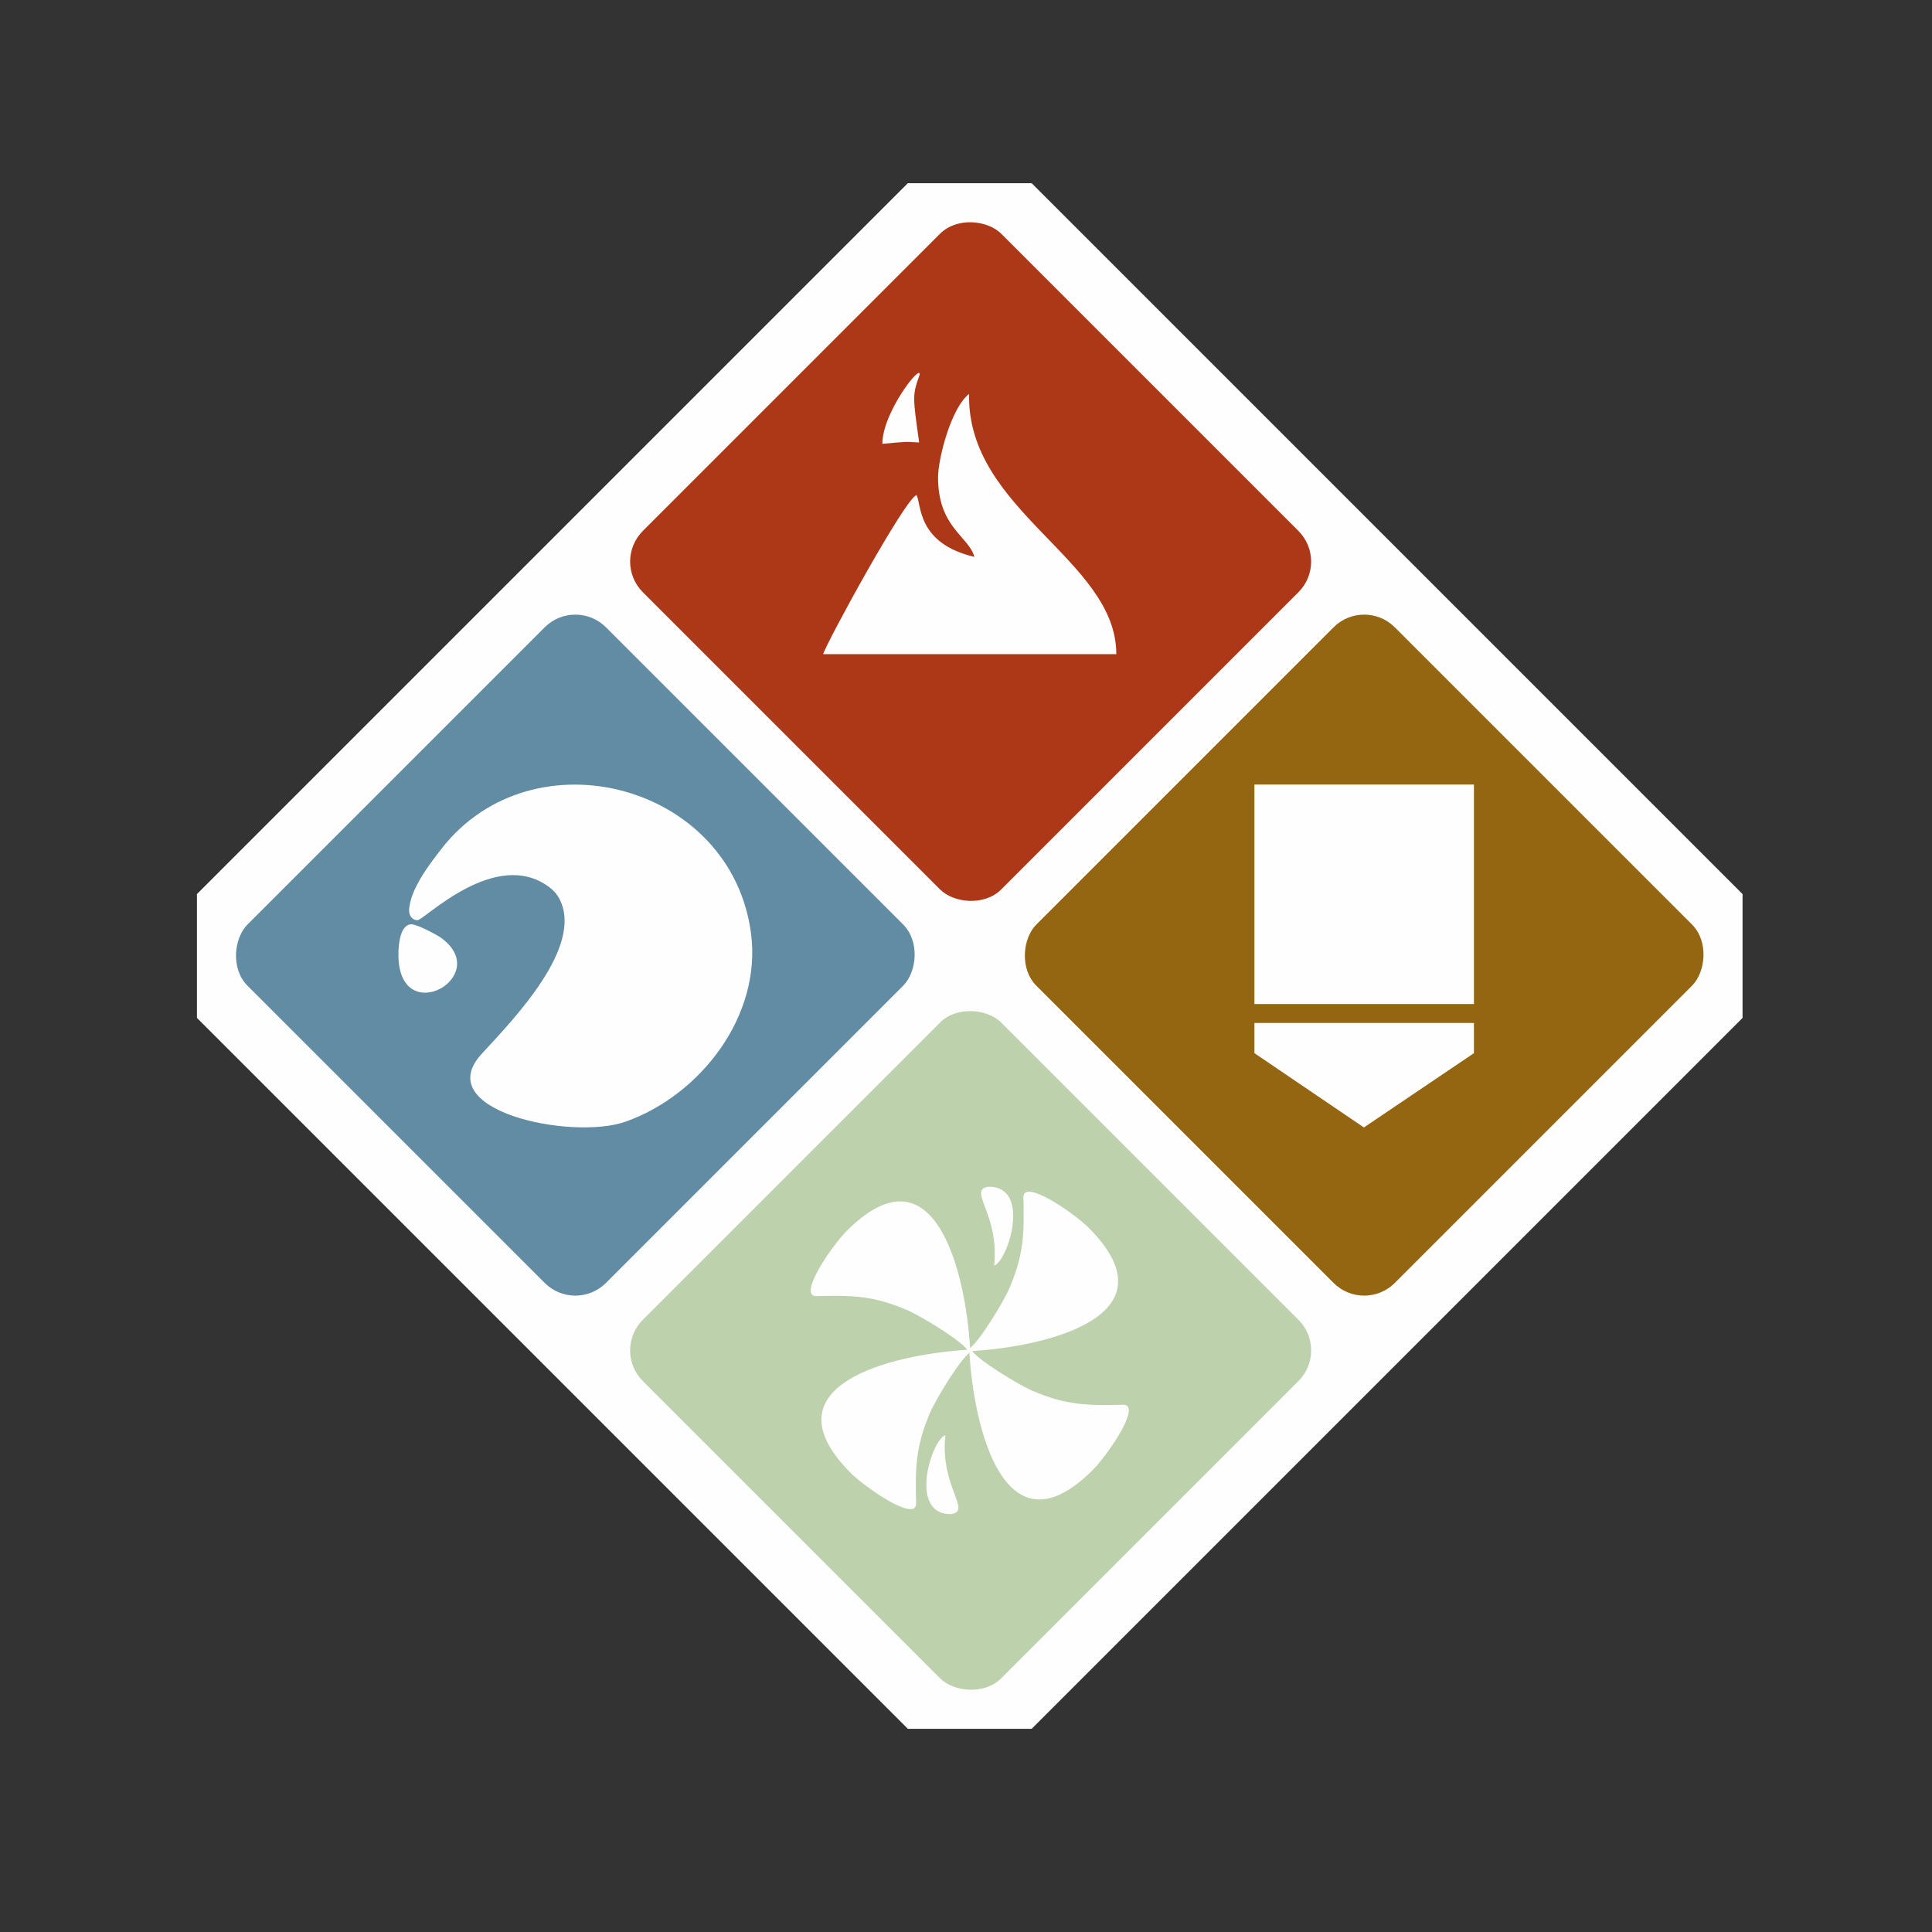 <?xml version="1.0" encoding="UTF-8"?>
<!DOCTYPE svg PUBLIC "-//W3C//DTD SVG 1.1//EN" "http://www.w3.org/Graphics/SVG/1.1/DTD/svg11.dtd">
<!-- Creator: CorelDRAW -->
<svg xmlns="http://www.w3.org/2000/svg" xml:space="preserve" width="25mm" height="25mm" version="1.1" style="shape-rendering:geometricPrecision; text-rendering:geometricPrecision; image-rendering:optimizeQuality; fill-rule:evenodd; clip-rule:evenodd"
viewBox="0 0 2500 2500"
 xmlns:xlink="http://www.w3.org/1999/xlink"
 xmlns:xodm="http://www.corel.com/coreldraw/odm/2003">
 <rect x="0" y="0" width="2500" height="2500" fill="#333333" stroke="none"/>
 <defs>
  <style type="text/css">
   <![CDATA[
    .fil0 {fill:#FEFEFE}
    .fil3 {fill:#618CA3}
    .fil4 {fill:#946611}
    .fil1 {fill:#AD3818}
    .fil2 {fill:#BCD1AC}
   ]]>
  </style>
 </defs>
 <g id="Слой_x0020_1">
  <polygon class="fil0" points="254.86,1156.93 1174.74,237.06 1334.99,237.06 2254.86,1156.94 2254.86,1317.18 1334.99,2237.06 1174.74,2237.06 254.86,1317.19 "/>
  <g id="_1630894802656">
   <rect class="fil1" transform="matrix(0.125 -0.125 0.125 0.125 792.186 726.677)" width="3710.52" height="3710.52" rx="317.08" ry="317.08"/>
   <rect class="fil2" transform="matrix(0.125 -0.125 0.125 0.125 792.186 1747.44)" width="3710.52" height="3710.52" rx="317.08" ry="317.08"/>
   <rect class="fil3" transform="matrix(-0.125 -0.125 0.125 -0.125 744.479 1699.74)" width="3710.52" height="3710.52" rx="317.08" ry="317.08"/>
   <rect class="fil4" transform="matrix(-0.125 -0.125 0.125 -0.125 1765.25 1699.74)" width="3710.52" height="3710.52" rx="317.08" ry="317.08"/>
   <g>
    <path class="fil0" d="M540.28 1190.73c8.5,0 101.09,-94.66 170.39,-42.82 5.63,4.21 10.14,9.21 13.38,15.53 31.62,61.7 -59.52,155.42 -100.03,199.47 -69.95,74.37 116,113.17 185.47,88.53 97.15,-34.46 176.15,-136.89 162.38,-243.28 -25.15,-194.09 -282.35,-261.19 -400.27,-110.27 -15.47,19.81 -40.86,52.68 -42.24,79.54 -0.3,5.96 3.11,13.3 10.92,13.3z"/>
    <path class="fil0" d="M515.53 1235.13c0,98.42 124.81,27.72 54.44,-22.13 -5.01,-3.55 -30.39,-16.99 -37.44,-16.99 -14.06,0 -17,24.07 -17,39.12z"/>
   </g>
   <g>
    <path class="fil0" d="M1213.84 617.79c0,64.91 39.86,76.15 46.98,102.8 -74.73,-17.62 -68.28,-68.13 -74.84,-79.94 -14.52,3.88 -117.87,193.41 -120.76,205.8l379.29 0c0,-122.5 -193.89,-185.56 -190.5,-336.76 -23.44,18.25 -40.17,84.04 -40.17,108.1z"/>
    <path class="fil0" d="M1141.76 574.32c34.22,-3.22 28.25,-2.72 47.63,-1.76 -8.43,-59.9 -8.88,-61.15 0.66,-87.76 1.68,-14.85 -48.29,49.32 -48.29,89.52z"/>
   </g>
   <g>
    <g>
     <path class="fil0" d="M1230.14 1959.29c28.84,-3.59 -14.12,-34.53 -6.8,-102.05 -17.25,4.6 -48.84,102.05 6.8,102.05z"/>
     <g>
      <path class="fil0" d="M1251.79 1746.59c-97.4,5.94 -264.15,45.9 -150.95,159.46 18.75,18.8 84.62,64.36 84.62,39.54 -1.18,-46.07 -0.76,-73.87 18.21,-117.86 7.61,-17.65 38.82,-68.93 51.52,-77.74 1.26,-1.01 2.49,-3.9 -3.4,-3.4z"/>
      <path class="fil0" d="M1255.27 1743.51c-5.95,-97.4 -45.9,-264.14 -159.46,-150.95 -18.81,18.75 -64.36,84.62 -39.54,84.62 46.07,-1.18 73.87,-0.75 117.85,18.21 17.65,7.61 68.94,38.82 77.74,51.52 1.01,1.27 3.9,2.5 3.41,-3.4z"/>
     </g>
    </g>
    <g>
     <path class="fil0" d="M1279.58 1535.6c-28.84,3.58 14.12,34.52 6.8,102.05 17.25,-4.61 48.85,-102.05 -6.8,-102.05z"/>
     <g>
      <path class="fil0" d="M1257.94 1748.29c97.4,-5.94 264.14,-45.89 150.94,-159.45 -18.74,-18.81 -84.61,-64.37 -84.61,-39.54 1.18,46.06 0.75,73.87 -18.21,117.85 -7.61,17.65 -38.82,68.93 -51.53,77.74 -1.26,1.01 -2.49,3.9 3.41,3.4z"/>
      <path class="fil0" d="M1254.46 1751.37c5.94,97.41 45.9,264.15 159.45,150.95 18.81,-18.75 64.37,-84.62 39.54,-84.62 -46.06,1.18 -73.86,0.76 -117.85,-18.21 -17.65,-7.61 -68.93,-38.82 -77.74,-51.52 -1.01,-1.26 -3.9,-2.49 -3.4,3.4z"/>
     </g>
    </g>
   </g>
   <g>
    <rect class="fil0" x="1623.23" y="1015.2" width="284.03" height="284.03"/>
    <polygon class="fil0" points="1623.23,1323.72 1907.26,1323.72 1907.26,1362.79 1764.9,1458.92 1623.23,1362.79 "/>
   </g>
  </g>
 </g>
</svg>
